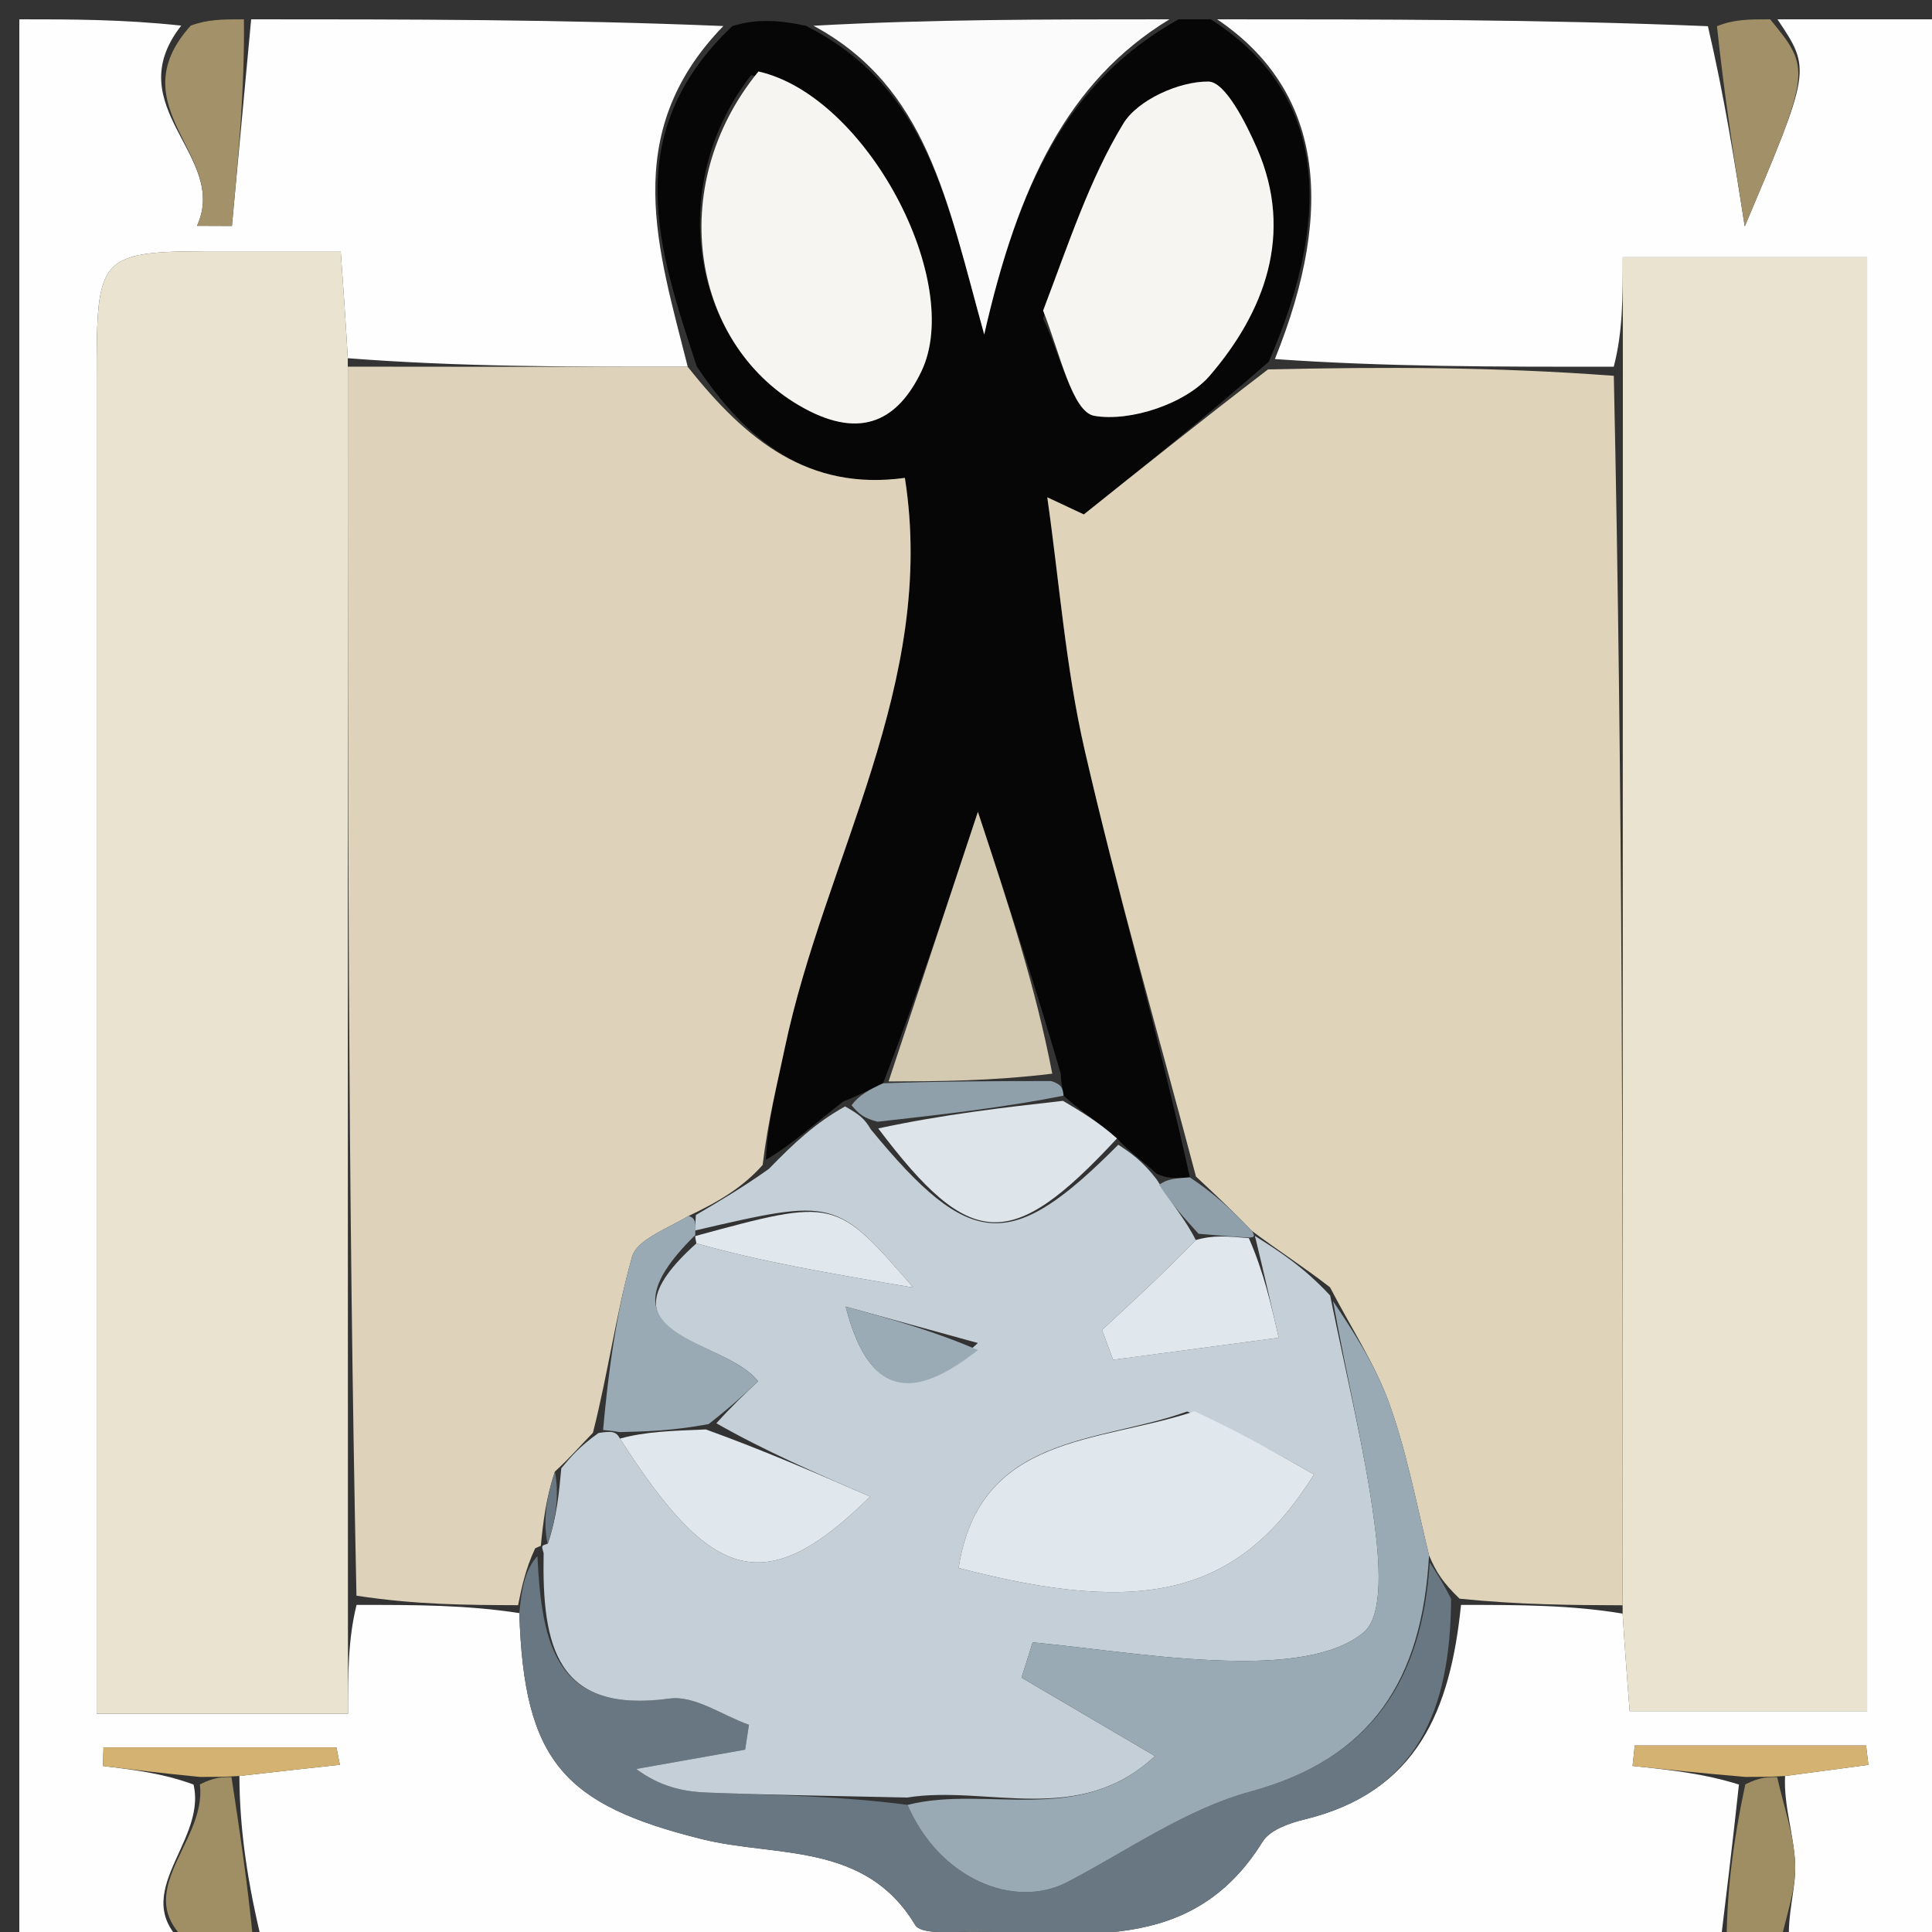 <svg version="1.1" id="Layer_1" xmlns="http://www.w3.org/2000/svg" xmlns:xlink="http://www.w3.org/1999/xlink" x="0px" y="0px"
	 width="100%" viewBox="0 0 100 100" enable-background="new 0 0 100 100" xml:space="preserve">
<rect x="0" y="0" width="100" height="100" fill="#333333" stroke="none"/>
<path fill="#FEFEFE" opacity="1" stroke="none" 
	d="
M89,101 
	C63.979,101 38.958,101 13.591,100.647 
	C12.824,97.523 12.403,94.752 12.391,91.925 
	C14.398,91.693 15.994,91.519 17.591,91.345 
	C17.532,91.045 17.473,90.745 17.414,90.445 
	C13.396,90.445 9.377,90.445 5.358,90.445 
	C5.347,90.765 5.336,91.086 5.325,91.407 
	C6.891,91.598 8.456,91.79 10.017,92.368 
	C10.749,95.504 6.185,98.246 10,101 
	C7.012,101 4.025,101 1,101 
	C1,68.314 1,35.627 1,2.941 
	C1,2.294 1,1.647 1,1 
	C3.706,1 6.362,1 9.381,1.326 
	C6.073,5.551 11.862,8.078 10.196,11.687 
	C10.799,11.689 11.402,11.692 12.005,11.694 
	C12.337,8.129 12.668,4.565 13,1 
	C21.021,1 29.042,1 37.441,1.348 
	C32.018,6.927 34.085,12.955 35.597,18.985 
	C29.418,18.99 23.71,18.984 18.001,18.541 
	C17.886,16.522 17.773,14.938 17.635,13.003 
	C15.315,13.003 13.509,13.003 11.704,13.003 
	C5.006,13 5.004,13 5.003,19.717 
	C5.002,40.843 5.003,61.97 5.003,83.096 
	C5.003,84.867 5.003,86.639 5.003,88.7 
	C9.575,88.7 13.469,88.7 18.013,88.7 
	C18.013,86.635 18.013,84.859 18.455,83.07 
	C21.537,83.066 24.177,83.075 26.881,83.494 
	C27.116,91.195 29.212,93.424 36.352,95.198 
	C40.149,96.142 44.78,95.32 47.365,99.631 
	C47.67,100.14 49.228,99.992 50.205,99.987 
	C55.709,99.963 61.636,101.325 65.351,95.326 
	C65.724,94.723 66.724,94.367 67.502,94.179 
	C73.385,92.756 75.074,88.477 75.622,83.07 
	C78.702,83.067 81.344,83.079 83.987,83.52 
	C84.113,85.527 84.237,87.105 84.351,88.569 
	C88.817,88.569 92.703,88.569 96.641,88.569 
	C96.641,63.279 96.641,38.42 96.641,13.316 
	C92.389,13.316 88.494,13.316 83.996,13.316 
	C83.996,15.397 83.996,17.182 83.528,18.98 
	C77.357,18.988 71.654,18.984 65.988,18.585 
	C69.204,10.618 68.363,4.624 63,1 
	C71.354,1 79.708,1 88.401,1.356 
	C89.262,5.049 89.785,8.385 90.308,11.721 
	C93.746,3.597 93.746,3.597 92,1 
	C94.988,1 97.975,1 101,1 
	C101,33.686 101,66.373 101,99.059 
	C101,99.706 101,100.353 101,101 
	C98.294,101 95.638,101 92.61,100.674 
	C92.486,99.053 92.972,97.748 92.917,96.466 
	C92.853,94.961 92.319,93.477 92.395,91.926 
	C94.104,91.696 95.405,91.523 96.707,91.35 
	C96.667,91.016 96.627,90.682 96.588,90.348 
	C92.597,90.348 88.607,90.348 84.616,90.348 
	C84.578,90.701 84.54,91.053 84.501,91.405 
	C86.338,91.598 88.175,91.791 90.007,92.368 
	C89.668,95.502 89.334,98.251 89,101 
z"/>
<path fill="#060606" opacity="1" stroke="none" 
	d="
M62.667,1 
	C68.363,4.624 69.204,10.618 65.669,18.726 
	C62.241,21.717 59.17,24.172 56.099,26.627 
	C55.469,26.331 54.838,26.036 54.207,25.74 
	C54.831,30.111 55.159,34.549 56.145,38.836 
	C57.849,46.24 59.962,53.55 61.586,60.94 
	C60.84,60.994 60.412,61.008 59.866,60.752 
	C59.126,60.072 58.504,59.662 57.816,58.926 
	C56.839,58.06 55.929,57.52 55.05,56.712 
	C55.003,56.283 54.925,56.122 54.906,55.58 
	C53.594,51.047 52.224,46.894 50.616,42.02 
	C48.865,47.301 47.428,51.639 45.708,56.071 
	C44.944,56.428 44.464,56.691 43.647,57.014 
	C42.194,58.13 41.076,59.185 39.639,60.035 
	C39.754,57.973 40.226,56.124 40.618,54.258 
	C42.685,44.416 48.506,35.364 46.836,24.736 
	C41.859,25.417 38.633,22.814 36.069,18.974 
	C34.085,12.955 32.018,6.927 37.909,1.348 
	C39.067,1 40.133,1 41.707,1.333 
	C47.994,4.517 49.007,10.336 50.943,17.313 
	C52.685,9.645 55.243,4.216 61,1 
	C61.444,1 61.889,1 62.667,1 
M38.878,3.89 
	C34.368,9.676 35.827,17.996 41.646,21.146 
	C44.635,22.764 46.498,21.708 47.69,19.225 
	C49.919,14.581 44.865,4.967 38.878,3.89 
M53.991,16.49 
	C54.857,18.265 55.499,21.326 56.638,21.523 
	C58.508,21.847 61.373,20.892 62.618,19.444 
	C65.434,16.169 66.997,12.117 65.066,7.685 
	C64.482,6.346 63.414,4.231 62.548,4.222 
	C61.044,4.205 58.89,5.165 58.139,6.402 
	C56.398,9.271 55.331,12.549 53.991,16.49 
z"/>
<path fill="#FBFBFB" opacity="1" stroke="none" 
	d="
M60.532,1 
	C55.243,4.216 52.685,9.645 50.943,17.313 
	C49.007,10.336 47.994,4.517 42.107,1.333 
	C48.021,1 54.042,1 60.532,1 
z"/>
<path fill="#A29168" opacity="1" stroke="none" 
	d="
M91.625,1 
	C93.746,3.597 93.746,3.597 90.308,11.721 
	C89.785,8.385 89.262,5.049 88.87,1.356 
	C89.75,1 90.5,1 91.625,1 
z"/>
<path fill="#A39169" opacity="1" stroke="none" 
	d="
M12.625,1 
	C12.668,4.565 12.337,8.129 12.005,11.694 
	C11.402,11.692 10.799,11.689 10.196,11.687 
	C11.862,8.078 6.073,5.551 9.872,1.326 
	C10.75,1 11.5,1 12.625,1 
z"/>
<path fill="#A08E65" opacity="1" stroke="none" 
	d="
M11.982,91.982 
	C12.403,94.752 12.824,97.523 13.122,100.647 
	C12.25,101 11.5,101 10.375,101 
	C6.185,98.246 10.749,95.504 10.344,92.361 
	C11.11,91.972 11.546,91.977 11.982,91.982 
z"/>
<path fill="#9F8D64" opacity="1" stroke="none" 
	d="
M89.375,101 
	C89.334,98.251 89.668,95.502 90.336,92.358 
	C91.11,91.97 91.549,91.977 91.988,91.984 
	C92.319,93.477 92.853,94.961 92.917,96.466 
	C92.972,97.748 92.486,99.053 92.119,100.674 
	C91.25,101 90.5,101 89.375,101 
z"/>
<path fill="#DFD4BA" opacity="1" stroke="none" 
	d="
M61.904,60.899 
	C59.962,53.55 57.849,46.24 56.145,38.836 
	C55.159,34.549 54.831,30.111 54.207,25.74 
	C54.838,26.036 55.469,26.331 56.099,26.627 
	C59.17,24.172 62.241,21.717 65.631,19.122 
	C71.654,18.984 77.357,18.988 83.531,19.452 
	C83.996,40.971 83.991,62.031 83.986,83.09 
	C81.344,83.079 78.702,83.067 75.546,82.747 
	C74.689,81.917 74.346,81.397 73.967,80.505 
	C73.269,77.614 72.777,75.032 71.89,72.594 
	C71.17,70.614 69.975,68.806 68.841,66.63 
	C67.449,65.552 66.206,64.765 64.795,63.71 
	C63.72,62.594 62.812,61.747 61.904,60.899 
z"/>
<path fill="#DED3BA" opacity="1" stroke="none" 
	d="
M35.597,18.985 
	C38.633,22.814 41.859,25.417 46.836,24.736 
	C48.506,35.364 42.685,44.416 40.618,54.258 
	C40.226,56.124 39.754,57.973 39.474,60.299 
	C38.424,61.475 37.22,62.183 35.65,62.934 
	C34.394,63.661 32.958,64.19 32.714,65.055 
	C31.889,67.975 31.488,71.014 30.691,74.159 
	C29.989,74.874 29.521,75.436 28.721,76.17 
	C28.251,77.571 28.113,78.8 27.991,80.023 
	C28.008,80.017 28.022,79.985 27.701,80.141 
	C27.192,81.226 27.004,82.155 26.816,83.085 
	C24.177,83.075 21.537,83.066 18.45,82.592 
	C18.003,61.078 18.003,40.028 18.003,18.978 
	C23.71,18.984 29.418,18.99 35.597,18.985 
z"/>
<path fill="#E9E3D0" opacity="1" stroke="none" 
	d="
M18.001,18.541 
	C18.003,40.028 18.003,61.078 18.008,82.605 
	C18.013,84.859 18.013,86.635 18.013,88.7 
	C13.469,88.7 9.575,88.7 5.003,88.7 
	C5.003,86.639 5.003,84.867 5.003,83.096 
	C5.003,61.97 5.002,40.843 5.003,19.717 
	C5.004,13 5.006,13 11.704,13.003 
	C13.509,13.003 15.315,13.003 17.635,13.003 
	C17.773,14.938 17.886,16.522 18.001,18.541 
z"/>
<path fill="#E9E3D0" opacity="1" stroke="none" 
	d="
M83.987,83.52 
	C83.991,62.031 83.996,40.971 83.999,19.44 
	C83.996,17.182 83.996,15.397 83.996,13.316 
	C88.494,13.316 92.389,13.316 96.641,13.316 
	C96.641,38.42 96.641,63.279 96.641,88.569 
	C92.703,88.569 88.817,88.569 84.351,88.569 
	C84.237,87.105 84.113,85.527 83.987,83.52 
z"/>
<path fill="#687781" opacity="1" stroke="none" 
	d="
M26.881,83.494 
	C27.004,82.155 27.192,81.226 27.817,80.545 
	C28.048,85.266 28.82,88.709 34.666,87.917 
	C35.948,87.743 37.395,88.79 38.766,89.275 
	C38.7,89.704 38.634,90.133 38.568,90.562 
	C36.689,90.895 34.809,91.228 32.93,91.561 
	C34.156,92.477 35.37,92.736 36.593,92.783 
	C40.045,92.915 43.5,92.961 46.974,93.42 
	C48.602,97.21 52.468,98.868 55.262,97.407 
	C58.388,95.772 61.396,93.636 64.73,92.729 
	C71.021,91.017 73.61,86.935 74.003,80.876 
	C74.346,81.397 74.689,81.917 75.109,82.761 
	C75.074,88.477 73.385,92.756 67.502,94.179 
	C66.724,94.367 65.724,94.723 65.351,95.326 
	C61.636,101.325 55.709,99.963 50.205,99.987 
	C49.228,99.992 47.67,100.14 47.365,99.631 
	C44.78,95.32 40.149,96.142 36.352,95.198 
	C29.212,93.424 27.116,91.195 26.881,83.494 
z"/>
<path fill="#D4B272" opacity="1" stroke="none" 
	d="
M12.391,91.925 
	C11.546,91.977 11.11,91.972 10.348,91.974 
	C8.456,91.79 6.891,91.598 5.325,91.407 
	C5.336,91.086 5.347,90.765 5.358,90.445 
	C9.377,90.445 13.396,90.445 17.414,90.445 
	C17.473,90.745 17.532,91.045 17.591,91.345 
	C15.994,91.519 14.398,91.693 12.391,91.925 
z"/>
<path fill="#D4B272" opacity="1" stroke="none" 
	d="
M92.395,91.926 
	C91.549,91.977 91.11,91.97 90.341,91.973 
	C88.175,91.791 86.338,91.598 84.501,91.405 
	C84.54,91.053 84.578,90.701 84.616,90.348 
	C88.607,90.348 92.597,90.348 96.588,90.348 
	C96.627,90.682 96.667,91.016 96.707,91.35 
	C95.405,91.523 94.104,91.696 92.395,91.926 
z"/>
<path fill="#C4CFD7" opacity="1" stroke="none" 
	d="
M46.954,93.04 
	C43.5,92.961 40.045,92.915 36.593,92.783 
	C35.37,92.736 34.156,92.477 32.93,91.561 
	C34.809,91.228 36.689,90.895 38.568,90.562 
	C38.634,90.133 38.7,89.704 38.766,89.275 
	C37.395,88.79 35.948,87.743 34.666,87.917 
	C28.82,88.709 28.048,85.266 28.138,80.389 
	C28.022,79.985 28.008,80.017 28.357,79.897 
	C28.821,78.518 28.937,77.258 29.053,75.998 
	C29.521,75.436 29.989,74.874 30.981,74.17 
	C31.695,74.06 31.886,74.092 32.091,74.461 
	C36.811,81.849 39.587,82.849 45.035,77.464 
	C42.189,76.227 39.563,75.085 37.079,73.669 
	C37.909,72.748 38.597,72.102 39.24,71.497 
	C37.466,69.212 30.526,69.307 36.047,64.355 
	C39.436,65.312 42.731,65.872 47.273,66.644 
	C43.242,62.004 43.242,62.004 35.969,63.692 
	C35.992,63.247 36.004,63.069 36.016,62.891 
	C37.22,62.183 38.424,61.475 39.794,60.504 
	C41.076,59.185 42.194,58.13 43.74,57.268 
	C44.458,57.675 44.747,57.889 45.068,58.449 
	C50.249,64.756 52.334,64.83 57.883,59.251 
	C58.504,59.662 59.126,60.072 59.88,61.062 
	C60.688,62.381 61.362,63.12 61.893,64.185 
	C60.179,65.952 58.609,67.395 57.039,68.837 
	C57.231,69.352 57.422,69.867 57.614,70.382 
	C60.471,70.001 63.329,69.621 66.187,69.24 
	C65.796,67.533 65.405,65.826 64.984,64.09 
	C64.954,64.061 64.963,63.978 64.963,63.978 
	C66.206,64.765 67.449,65.552 68.847,67.054 
	C69.736,71.433 70.643,75.075 71.133,78.771 
	C71.388,80.697 71.646,83.601 70.586,84.49 
	C69.063,85.765 66.334,85.984 64.125,85.967 
	C60.565,85.941 57.009,85.355 53.451,85.006 
	C53.259,85.616 53.067,86.225 52.875,86.835 
	C55.039,88.107 57.204,89.379 59.78,90.893 
	C55.833,94.581 51.117,92.376 46.954,93.04 
M61.444,73.059 
	C56.855,74.718 50.703,74.188 49.617,81.157 
	C59.305,83.7 64.142,82.497 68.013,76.316 
	C66.09,75.226 64.158,74.13 61.444,73.059 
M50.616,69.515 
	C48.335,68.887 46.054,68.259 43.773,67.63 
	C45.109,72.873 47.741,72.131 50.616,69.515 
z"/>
<path fill="#F7F5F2" opacity="1" stroke="none" 
	d="
M39.257,3.699 
	C44.865,4.967 49.919,14.581 47.69,19.225 
	C46.498,21.708 44.635,22.764 41.646,21.146 
	C35.827,17.996 34.368,9.676 39.257,3.699 
z"/>
<path fill="#F6F5F2" opacity="1" stroke="none" 
	d="
M53.991,16.076 
	C55.331,12.549 56.398,9.271 58.139,6.402 
	C58.89,5.165 61.044,4.205 62.548,4.222 
	C63.414,4.231 64.482,6.346 65.066,7.685 
	C66.997,12.117 65.434,16.169 62.618,19.444 
	C61.373,20.892 58.508,21.847 56.638,21.523 
	C55.499,21.326 54.857,18.265 53.991,16.076 
z"/>
<path fill="#D4C9B1" opacity="1" stroke="none" 
	d="
M45.991,55.977 
	C47.428,51.639 48.865,47.301 50.616,42.02 
	C52.224,46.894 53.594,51.047 54.465,55.573 
	C51.308,55.957 48.649,55.967 45.991,55.977 
z"/>
<path fill="#DDE4EA" opacity="1" stroke="none" 
	d="
M57.816,58.926 
	C52.334,64.83 50.249,64.756 45.457,58.407 
	C48.882,57.672 51.951,57.326 55.019,56.979 
	C55.929,57.52 56.839,58.06 57.816,58.926 
z"/>
<path fill="#90A0AB" opacity="1" stroke="none" 
	d="
M55.05,56.712 
	C51.951,57.326 48.882,57.672 45.425,58.061 
	C44.747,57.889 44.458,57.675 44.076,57.207 
	C44.464,56.691 44.944,56.428 45.708,56.071 
	C48.649,55.967 51.308,55.957 54.407,55.954 
	C54.925,56.122 55.003,56.283 55.05,56.712 
z"/>
<path fill="#90A0AB" opacity="1" stroke="none" 
	d="
M62.037,63.86 
	C61.362,63.12 60.688,62.381 59.999,61.331 
	C60.412,61.008 60.84,60.994 61.586,60.94 
	C62.812,61.747 63.72,62.594 64.795,63.71 
	C64.963,63.978 64.954,64.061 64.611,64.057 
	C63.524,63.988 62.78,63.924 62.037,63.86 
z"/>
<path fill="#99AAB5" opacity="1" stroke="none" 
	d="
M46.974,93.42 
	C51.117,92.376 55.833,94.581 59.78,90.893 
	C57.204,89.379 55.039,88.107 52.875,86.835 
	C53.067,86.225 53.259,85.616 53.451,85.006 
	C57.009,85.355 60.565,85.941 64.125,85.967 
	C66.334,85.984 69.063,85.765 70.586,84.49 
	C71.646,83.601 71.388,80.697 71.133,78.771 
	C70.643,75.075 69.736,71.433 68.997,67.345 
	C69.975,68.806 71.17,70.614 71.89,72.594 
	C72.777,75.032 73.269,77.614 73.967,80.505 
	C73.61,86.935 71.021,91.017 64.73,92.729 
	C61.396,93.636 58.388,95.772 55.262,97.407 
	C52.468,98.868 48.602,97.21 46.974,93.42 
z"/>
<path fill="#99AAB4" opacity="1" stroke="none" 
	d="
M35.65,62.934 
	C36.004,63.069 35.992,63.247 35.99,63.712 
	C36,64 35.955,63.959 35.955,63.959 
	C30.526,69.307 37.466,69.212 39.24,71.497 
	C38.597,72.102 37.909,72.748 36.676,73.712 
	C34.779,74.061 33.428,74.093 32.076,74.125 
	C31.886,74.092 31.695,74.06 31.215,74.017 
	C31.488,71.014 31.889,67.975 32.714,65.055 
	C32.958,64.19 34.394,63.661 35.65,62.934 
z"/>
<path fill="#687781" opacity="1" stroke="none" 
	d="
M28.721,76.17 
	C28.937,77.258 28.821,78.518 28.34,79.904 
	C28.113,78.8 28.251,77.571 28.721,76.17 
z"/>
<path fill="#E1E8ED" opacity="1" stroke="none" 
	d="
M61.835,73.047 
	C64.158,74.13 66.09,75.226 68.013,76.316 
	C64.142,82.497 59.305,83.7 49.617,81.157 
	C50.703,74.188 56.855,74.718 61.835,73.047 
z"/>
<path fill="#E1E8ED" opacity="1" stroke="none" 
	d="
M32.091,74.461 
	C33.428,74.093 34.779,74.061 36.534,73.987 
	C39.563,75.085 42.189,76.227 45.035,77.464 
	C39.587,82.849 36.811,81.849 32.091,74.461 
z"/>
<path fill="#E1E8ED" opacity="1" stroke="none" 
	d="
M61.893,64.185 
	C62.78,63.924 63.524,63.988 64.64,64.086 
	C65.405,65.826 65.796,67.533 66.187,69.24 
	C63.329,69.621 60.471,70.001 57.614,70.382 
	C57.422,69.867 57.231,69.352 57.039,68.837 
	C58.609,67.395 60.179,65.952 61.893,64.185 
z"/>
<path fill="#E1E8ED" opacity="1" stroke="none" 
	d="
M35.979,63.98 
	C43.242,62.004 43.242,62.004 47.273,66.644 
	C42.731,65.872 39.436,65.312 36.047,64.355 
	C35.955,63.959 36,64 35.979,63.98 
z"/>
<path fill="#9BABB6" opacity="1" stroke="none" 
	d="
M50.617,69.881 
	C47.741,72.131 45.109,72.873 43.773,67.63 
	C46.054,68.259 48.335,68.887 50.617,69.881 
z"/>
</svg>